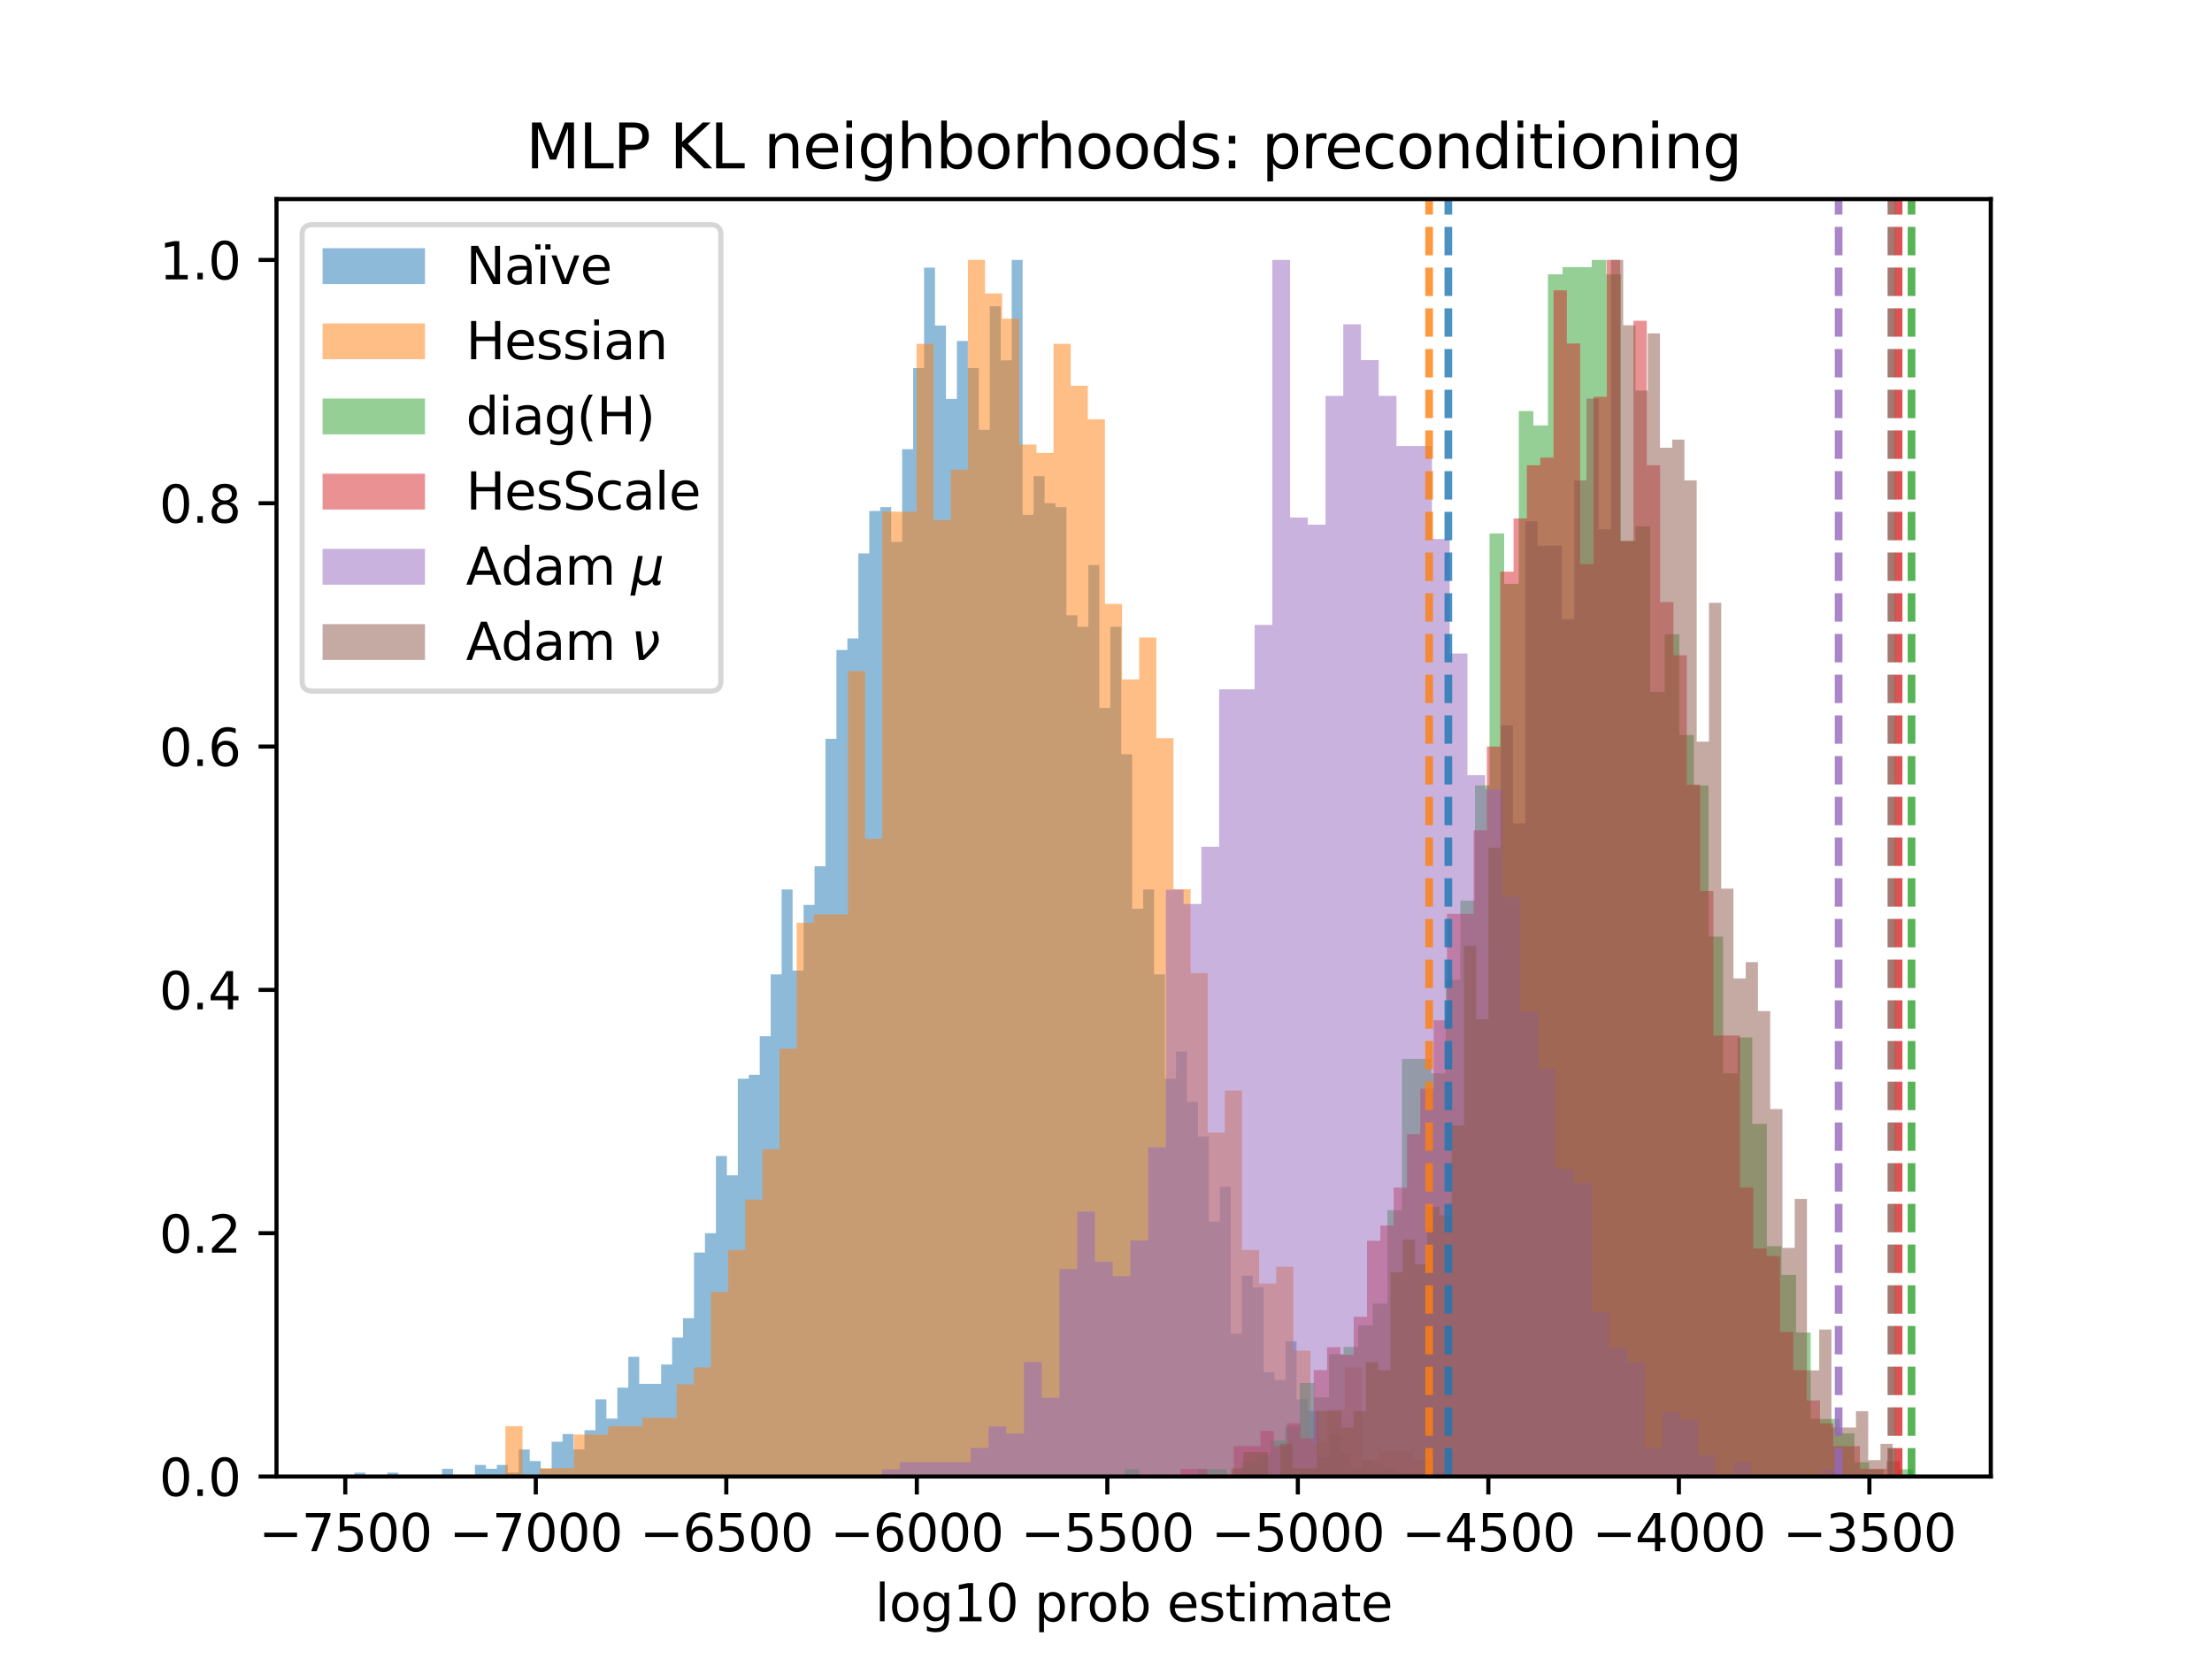 <?xml version="1.0" encoding="utf-8" standalone="no"?>
<!DOCTYPE svg PUBLIC "-//W3C//DTD SVG 1.1//EN"
  "http://www.w3.org/Graphics/SVG/1.1/DTD/svg11.dtd">
<svg xmlns:xlink="http://www.w3.org/1999/xlink" width="432pt" height="324pt" viewBox="0 0 432 324" xmlns="http://www.w3.org/2000/svg" version="1.1">
 <defs>
  <style type="text/css">*{stroke-linejoin: round; stroke-linecap: butt}</style>
 </defs>
 <g id="figure_1">
  <g id="patch_1">
   <path d="M 0 324 
L 432 324 
L 432 0 
L 0 0 
z
" style="fill: #ffffff"/>
  </g>
  <g id="axes_1">
   <g id="patch_2">
    <path d="M 54 288.36 
L 388.8 288.36 
L 388.8 38.88 
L 54 38.88 
z
" style="fill: #ffffff"/>
   </g>
   <g id="patch_3">
    <path d="M 69.218 288.36 
L 69.218 287.606 
L 71.358 287.606 
L 71.358 288.36 
L 73.497 288.36 
L 73.497 288.36 
L 75.636 288.36 
L 75.636 287.606 
L 77.776 287.606 
L 77.776 288.36 
L 79.915 288.36 
L 79.915 288.36 
L 82.054 288.36 
L 82.054 288.36 
L 84.194 288.36 
L 84.194 288.36 
L 86.333 288.36 
L 86.333 286.851 
L 88.473 286.851 
L 88.473 288.36 
L 90.612 288.36 
L 90.612 288.36 
L 92.751 288.36 
L 92.751 286.097 
L 94.891 286.097 
L 94.891 286.851 
L 97.03 286.851 
L 97.03 286.097 
L 99.169 286.097 
L 99.169 287.606 
L 101.309 287.606 
L 101.309 283.08 
L 103.448 283.08 
L 103.448 285.343 
L 105.588 285.343 
L 105.588 286.851 
L 107.727 286.851 
L 107.727 281.571 
L 109.866 281.571 
L 109.866 280.063 
L 112.006 280.063 
L 112.006 283.08 
L 114.145 283.08 
L 114.145 279.309 
L 116.285 279.309 
L 116.285 273.274 
L 118.424 273.274 
L 118.424 277.046 
L 120.563 277.046 
L 120.563 271.011 
L 122.703 271.011 
L 122.703 264.977 
L 124.842 264.977 
L 124.842 270.257 
L 126.981 270.257 
L 126.981 270.257 
L 129.121 270.257 
L 129.121 266.486 
L 131.26 266.486 
L 131.26 261.206 
L 133.4 261.206 
L 133.4 257.434 
L 135.539 257.434 
L 135.539 244.611 
L 137.678 244.611 
L 137.678 240.84 
L 139.818 240.84 
L 139.818 225.754 
L 141.957 225.754 
L 141.957 229.526 
L 144.096 229.526 
L 144.096 210.669 
L 146.236 210.669 
L 146.236 209.914 
L 148.375 209.914 
L 148.375 202.371 
L 150.515 202.371 
L 150.515 190.303 
L 152.654 190.303 
L 152.654 173.709 
L 154.793 173.709 
L 154.793 189.549 
L 156.933 189.549 
L 156.933 176.726 
L 159.072 176.726 
L 159.072 169.183 
L 161.211 169.183 
L 161.211 144.291 
L 163.351 144.291 
L 163.351 126.943 
L 165.49 126.943 
L 165.49 124.68 
L 167.63 124.68 
L 167.63 108.086 
L 169.769 108.086 
L 169.769 99.789 
L 171.908 99.789 
L 171.908 99.034 
L 174.048 99.034 
L 174.048 105.823 
L 176.187 105.823 
L 176.187 87.72 
L 178.327 87.72 
L 178.327 71.88 
L 180.466 71.88 
L 180.466 52.269 
L 182.605 52.269 
L 182.605 63.583 
L 184.745 63.583 
L 184.745 77.914 
L 186.884 77.914 
L 186.884 66.6 
L 189.023 66.6 
L 189.023 71.88 
L 191.163 71.88 
L 191.163 83.949 
L 193.302 83.949 
L 193.302 59.811 
L 195.442 59.811 
L 195.442 70.371 
L 197.581 70.371 
L 197.581 50.76 
L 199.72 50.76 
L 199.72 100.543 
L 201.86 100.543 
L 201.86 93 
L 203.999 93 
L 203.999 98.28 
L 206.139 98.28 
L 206.139 99.034 
L 208.278 99.034 
L 208.278 120.154 
L 210.417 120.154 
L 210.417 122.417 
L 212.557 122.417 
L 212.557 110.349 
L 214.696 110.349 
L 214.696 138.257 
L 216.835 138.257 
L 216.835 122.417 
L 218.975 122.417 
L 218.975 147.309 
L 221.114 147.309 
L 221.114 177.48 
L 223.254 177.48 
L 223.254 173.709 
L 225.393 173.709 
L 225.393 190.303 
L 227.532 190.303 
L 227.532 210.669 
L 229.672 210.669 
L 229.672 205.389 
L 231.811 205.389 
L 231.811 215.194 
L 233.95 215.194 
L 233.95 221.983 
L 236.09 221.983 
L 236.09 238.577 
L 238.229 238.577 
L 238.229 231.789 
L 240.369 231.789 
L 240.369 260.451 
L 242.508 260.451 
L 242.508 249.137 
L 244.647 249.137 
L 244.647 251.4 
L 246.787 251.4 
L 246.787 267.994 
L 248.926 267.994 
L 248.926 269.503 
L 251.065 269.503 
L 251.065 261.96 
L 253.205 261.96 
L 253.205 273.274 
L 255.344 273.274 
L 255.344 275.537 
L 257.484 275.537 
L 257.484 284.589 
L 259.623 284.589 
L 259.623 280.063 
L 261.762 280.063 
L 261.762 283.834 
L 263.902 283.834 
L 263.902 286.851 
L 266.041 286.851 
L 266.041 285.343 
L 268.181 285.343 
L 268.181 286.097 
L 270.32 286.097 
L 270.32 286.851 
L 272.459 286.851 
L 272.459 287.606 
L 274.599 287.606 
L 274.599 287.606 
L 276.738 287.606 
L 276.738 287.606 
L 278.877 287.606 
L 278.877 287.606 
L 281.017 287.606 
L 281.017 287.606 
L 283.156 287.606 
L 283.156 288.36 
" clip-path="url(#pe40ca5e493)" style="fill: #1f77b4; opacity: 0.5"/>
   </g>
   <g id="patch_4">
    <path d="M 98.702 288.36 
L 98.702 278.528 
L 102.047 278.528 
L 102.047 288.36 
L 105.393 288.36 
L 105.393 286.721 
L 108.739 286.721 
L 108.739 286.721 
L 112.084 286.721 
L 112.084 280.167 
L 115.43 280.167 
L 115.43 280.167 
L 118.775 280.167 
L 118.775 278.528 
L 122.121 278.528 
L 122.121 278.528 
L 125.466 278.528 
L 125.466 276.89 
L 128.812 276.89 
L 128.812 276.89 
L 132.158 276.89 
L 132.158 270.335 
L 135.503 270.335 
L 135.503 267.058 
L 138.849 267.058 
L 138.849 252.31 
L 142.194 252.31 
L 142.194 244.117 
L 145.54 244.117 
L 145.54 234.286 
L 148.885 234.286 
L 148.885 224.454 
L 152.231 224.454 
L 152.231 204.79 
L 155.577 204.79 
L 155.577 180.211 
L 158.922 180.211 
L 158.922 178.572 
L 162.268 178.572 
L 162.268 178.572 
L 165.613 178.572 
L 165.613 131.052 
L 168.959 131.052 
L 168.959 163.825 
L 172.304 163.825 
L 172.304 99.919 
L 175.65 99.919 
L 175.65 99.919 
L 178.996 99.919 
L 178.996 67.146 
L 182.341 67.146 
L 182.341 101.557 
L 185.687 101.557 
L 185.687 91.726 
L 189.032 91.726 
L 189.032 50.76 
L 192.378 50.76 
L 192.378 57.314 
L 195.723 57.314 
L 195.723 62.23 
L 199.069 62.23 
L 199.069 86.81 
L 202.415 86.81 
L 202.415 88.448 
L 205.76 88.448 
L 205.76 67.146 
L 209.106 67.146 
L 209.106 75.339 
L 212.451 75.339 
L 212.451 81.894 
L 215.797 81.894 
L 215.797 117.943 
L 219.143 117.943 
L 219.143 132.691 
L 222.488 132.691 
L 222.488 124.498 
L 225.834 124.498 
L 225.834 144.161 
L 229.179 144.161 
L 229.179 173.657 
L 232.525 173.657 
L 232.525 190.043 
L 235.87 190.043 
L 235.87 221.177 
L 239.216 221.177 
L 239.216 212.983 
L 242.562 212.983 
L 242.562 244.117 
L 245.907 244.117 
L 245.907 250.672 
L 249.253 250.672 
L 249.253 247.394 
L 252.598 247.394 
L 252.598 263.781 
L 255.944 263.781 
L 255.944 281.806 
L 259.289 281.806 
L 259.289 275.251 
L 262.635 275.251 
L 262.635 267.058 
L 265.981 267.058 
L 265.981 285.083 
L 269.326 285.083 
L 269.326 283.444 
L 272.672 283.444 
L 272.672 283.444 
L 276.017 283.444 
L 276.017 285.083 
L 279.363 285.083 
L 279.363 288.36 
" clip-path="url(#pe40ca5e493)" style="fill: #ff7f0e; opacity: 0.5"/>
   </g>
   <g id="patch_5">
    <path d="M 219.636 288.36 
L 219.636 286.954 
L 222.487 286.954 
L 222.487 288.36 
L 225.338 288.36 
L 225.338 288.36 
L 228.189 288.36 
L 228.189 288.36 
L 231.04 288.36 
L 231.04 288.36 
L 233.891 288.36 
L 233.891 286.954 
L 236.741 286.954 
L 236.741 286.954 
L 239.592 286.954 
L 239.592 288.36 
L 242.443 288.36 
L 242.443 285.548 
L 245.294 285.548 
L 245.294 284.142 
L 248.145 284.142 
L 248.145 281.33 
L 250.996 281.33 
L 250.996 278.519 
L 253.847 278.519 
L 253.847 270.083 
L 256.697 270.083 
L 256.697 272.895 
L 259.548 272.895 
L 259.548 264.459 
L 262.399 264.459 
L 262.399 263.053 
L 265.25 263.053 
L 265.25 258.836 
L 268.101 258.836 
L 268.101 254.618 
L 270.952 254.618 
L 270.952 236.341 
L 273.802 236.341 
L 273.802 206.817 
L 276.653 206.817 
L 276.653 206.817 
L 279.504 206.817 
L 279.504 209.629 
L 282.355 209.629 
L 282.355 191.352 
L 285.206 191.352 
L 285.206 175.887 
L 288.057 175.887 
L 288.057 153.392 
L 290.907 153.392 
L 290.907 104.185 
L 293.758 104.185 
L 293.758 114.026 
L 296.609 114.026 
L 296.609 80.284 
L 299.46 80.284 
L 299.46 83.096 
L 302.311 83.096 
L 302.311 53.572 
L 305.162 53.572 
L 305.162 52.166 
L 308.013 52.166 
L 308.013 52.166 
L 310.863 52.166 
L 310.863 50.76 
L 313.714 50.76 
L 313.714 53.572 
L 316.565 53.572 
L 316.565 105.591 
L 319.416 105.591 
L 319.416 102.779 
L 322.267 102.779 
L 322.267 135.115 
L 325.118 135.115 
L 325.118 123.868 
L 327.968 123.868 
L 327.968 143.551 
L 330.819 143.551 
L 330.819 153.392 
L 333.67 153.392 
L 333.67 182.916 
L 336.521 182.916 
L 336.521 209.629 
L 339.372 209.629 
L 339.372 202.599 
L 342.223 202.599 
L 342.223 219.47 
L 345.073 219.47 
L 345.073 243.371 
L 347.924 243.371 
L 347.924 248.994 
L 350.775 248.994 
L 350.775 260.242 
L 353.626 260.242 
L 353.626 277.113 
L 356.477 277.113 
L 356.477 277.113 
L 359.328 277.113 
L 359.328 279.924 
L 362.178 279.924 
L 362.178 285.548 
L 365.029 285.548 
L 365.029 286.954 
L 367.88 286.954 
L 367.88 288.36 
L 370.731 288.36 
L 370.731 286.954 
L 373.582 286.954 
L 373.582 288.36 
" clip-path="url(#pe40ca5e493)" style="fill: #2ca02c; opacity: 0.5"/>
   </g>
   <g id="patch_6">
    <path d="M 230.55 288.36 
L 230.55 286.875 
L 233.152 286.875 
L 233.152 286.875 
L 235.753 286.875 
L 235.753 288.36 
L 238.355 288.36 
L 238.355 288.36 
L 240.957 288.36 
L 240.957 282.42 
L 243.559 282.42 
L 243.559 282.42 
L 246.161 282.42 
L 246.161 279.45 
L 248.763 279.45 
L 248.763 282.42 
L 251.365 282.42 
L 251.365 277.965 
L 253.966 277.965 
L 253.966 280.935 
L 256.568 280.935 
L 256.568 267.57 
L 259.17 267.57 
L 259.17 263.115 
L 261.772 263.115 
L 261.772 264.6 
L 264.374 264.6 
L 264.374 257.175 
L 266.976 257.175 
L 266.976 242.325 
L 269.578 242.325 
L 269.578 239.355 
L 272.179 239.355 
L 272.179 231.93 
L 274.781 231.93 
L 274.781 221.535 
L 277.383 221.535 
L 277.383 212.625 
L 279.985 212.625 
L 279.985 199.26 
L 282.587 199.26 
L 282.587 178.47 
L 285.189 178.47 
L 285.189 178.47 
L 287.791 178.47 
L 287.791 162.135 
L 290.393 162.135 
L 290.393 145.8 
L 292.994 145.8 
L 292.994 111.645 
L 295.596 111.645 
L 295.596 101.25 
L 298.198 101.25 
L 298.198 90.855 
L 300.8 90.855 
L 300.8 89.37 
L 303.402 89.37 
L 303.402 56.7 
L 306.004 56.7 
L 306.004 67.095 
L 308.605 67.095 
L 308.605 110.16 
L 311.207 110.16 
L 311.207 77.49 
L 313.809 77.49 
L 313.809 50.76 
L 316.411 50.76 
L 316.411 105.705 
L 319.013 105.705 
L 319.013 62.64 
L 321.615 62.64 
L 321.615 90.855 
L 324.217 90.855 
L 324.217 117.585 
L 326.819 117.585 
L 326.819 127.98 
L 329.42 127.98 
L 329.42 153.225 
L 332.022 153.225 
L 332.022 174.015 
L 334.624 174.015 
L 334.624 202.23 
L 337.226 202.23 
L 337.226 202.23 
L 339.828 202.23 
L 339.828 231.93 
L 342.43 231.93 
L 342.43 243.81 
L 345.032 243.81 
L 345.032 245.295 
L 347.633 245.295 
L 347.633 260.145 
L 350.235 260.145 
L 350.235 267.57 
L 352.837 267.57 
L 352.837 273.51 
L 355.439 273.51 
L 355.439 277.965 
L 358.041 277.965 
L 358.041 282.42 
L 360.643 282.42 
L 360.643 282.42 
L 363.245 282.42 
L 363.245 286.875 
L 365.847 286.875 
L 365.847 286.875 
L 368.448 286.875 
L 368.448 285.39 
L 371.05 285.39 
L 371.05 288.36 
" clip-path="url(#pe40ca5e493)" style="fill: #d62728; opacity: 0.5"/>
   </g>
   <g id="patch_7">
    <path d="M 172.265 288.36 
L 172.265 286.962 
L 175.729 286.962 
L 175.729 285.565 
L 179.194 285.565 
L 179.194 285.565 
L 182.658 285.565 
L 182.658 285.565 
L 186.122 285.565 
L 186.122 285.565 
L 189.587 285.565 
L 189.587 282.769 
L 193.051 282.769 
L 193.051 278.576 
L 196.516 278.576 
L 196.516 279.974 
L 199.98 279.974 
L 199.98 265.998 
L 203.444 265.998 
L 203.444 272.986 
L 206.909 272.986 
L 206.909 247.828 
L 210.373 247.828 
L 210.373 236.647 
L 213.837 236.647 
L 213.837 246.431 
L 217.302 246.431 
L 217.302 249.226 
L 220.766 249.226 
L 220.766 242.238 
L 224.23 242.238 
L 224.23 224.068 
L 227.695 224.068 
L 227.695 173.753 
L 231.159 173.753 
L 231.159 176.548 
L 234.624 176.548 
L 234.624 165.367 
L 238.088 165.367 
L 238.088 134.619 
L 241.552 134.619 
L 241.552 134.619 
L 245.017 134.619 
L 245.017 122.04 
L 248.481 122.04 
L 248.481 50.76 
L 251.945 50.76 
L 251.945 101.075 
L 255.41 101.075 
L 255.41 102.473 
L 258.874 102.473 
L 258.874 77.315 
L 262.339 77.315 
L 262.339 63.339 
L 265.803 63.339 
L 265.803 70.327 
L 269.267 70.327 
L 269.267 77.315 
L 272.732 77.315 
L 272.732 87.099 
L 276.196 87.099 
L 276.196 87.099 
L 279.66 87.099 
L 279.66 105.268 
L 283.125 105.268 
L 283.125 127.631 
L 286.589 127.631 
L 286.589 151.391 
L 290.053 151.391 
L 290.053 154.186 
L 293.518 154.186 
L 293.518 175.151 
L 296.982 175.151 
L 296.982 197.513 
L 300.447 197.513 
L 300.447 208.694 
L 303.911 208.694 
L 303.911 228.261 
L 307.375 228.261 
L 307.375 231.056 
L 310.84 231.056 
L 310.84 256.214 
L 314.304 256.214 
L 314.304 263.202 
L 317.768 263.202 
L 317.768 265.998 
L 321.233 265.998 
L 321.233 282.769 
L 324.697 282.769 
L 324.697 275.781 
L 328.161 275.781 
L 328.161 277.179 
L 331.626 277.179 
L 331.626 284.167 
L 335.09 284.167 
L 335.09 288.36 
L 338.555 288.36 
L 338.555 285.565 
L 342.019 285.565 
L 342.019 288.36 
L 345.483 288.36 
L 345.483 288.36 
L 348.948 288.36 
L 348.948 288.36 
L 352.412 288.36 
L 352.412 288.36 
L 355.876 288.36 
L 355.876 286.962 
L 359.341 286.962 
L 359.341 288.36 
" clip-path="url(#pe40ca5e493)" style="fill: #9467bd; opacity: 0.5"/>
   </g>
   <g id="patch_8">
    <path d="M 240.449 288.36 
L 240.449 286.765 
L 242.841 286.765 
L 242.841 283.576 
L 245.234 283.576 
L 245.234 283.576 
L 247.626 283.576 
L 247.626 288.36 
L 250.019 288.36 
L 250.019 281.981 
L 252.411 281.981 
L 252.411 286.765 
L 254.804 286.765 
L 254.804 286.765 
L 257.196 286.765 
L 257.196 275.603 
L 259.589 275.603 
L 259.589 275.603 
L 261.981 275.603 
L 261.981 278.792 
L 264.374 278.792 
L 264.374 275.603 
L 266.766 275.603 
L 266.766 266.035 
L 269.159 266.035 
L 269.159 267.63 
L 271.551 267.63 
L 271.551 248.494 
L 273.944 248.494 
L 273.944 242.116 
L 276.336 242.116 
L 276.336 246.9 
L 278.729 246.9 
L 278.729 235.737 
L 281.121 235.737 
L 281.121 237.332 
L 283.514 237.332 
L 283.514 219.791 
L 285.906 219.791 
L 285.906 184.709 
L 288.299 184.709 
L 288.299 199.061 
L 290.691 199.061 
L 290.691 165.573 
L 293.084 165.573 
L 293.084 141.654 
L 295.476 141.654 
L 295.476 160.79 
L 297.869 160.79 
L 297.869 101.788 
L 300.261 101.788 
L 300.261 106.572 
L 302.654 106.572 
L 302.654 106.572 
L 305.046 106.572 
L 305.046 120.924 
L 307.439 120.924 
L 307.439 93.815 
L 309.831 93.815 
L 309.831 77.869 
L 312.224 77.869 
L 312.224 103.383 
L 314.616 103.383 
L 314.616 50.76 
L 317.009 50.76 
L 317.009 63.517 
L 319.401 63.517 
L 319.401 76.274 
L 321.793 76.274 
L 321.793 65.112 
L 324.186 65.112 
L 324.186 87.437 
L 326.578 87.437 
L 326.578 85.842 
L 328.971 85.842 
L 328.971 93.815 
L 331.363 93.815 
L 331.363 144.843 
L 333.756 144.843 
L 333.756 117.734 
L 336.148 117.734 
L 336.148 173.547 
L 338.541 173.547 
L 338.541 191.088 
L 340.933 191.088 
L 340.933 187.898 
L 343.326 187.898 
L 343.326 197.466 
L 345.718 197.466 
L 345.718 216.602 
L 348.111 216.602 
L 348.111 243.71 
L 350.503 243.71 
L 350.503 234.143 
L 352.896 234.143 
L 352.896 267.63 
L 355.288 267.63 
L 355.288 259.657 
L 357.681 259.657 
L 357.681 278.792 
L 360.073 278.792 
L 360.073 278.792 
L 362.466 278.792 
L 362.466 275.603 
L 364.858 275.603 
L 364.858 285.171 
L 367.251 285.171 
L 367.251 281.981 
L 369.643 281.981 
L 369.643 288.36 
" clip-path="url(#pe40ca5e493)" style="fill: #8c564b; opacity: 0.5"/>
   </g>
   <g id="matplotlib.axis_1">
    <g id="xtick_1">
     <g id="line2d_1">
      <defs>
       <path id="med568b0b9b" d="M 0 0 
L 0 3.5 
" style="stroke: #000000; stroke-width: 0.8"/>
      </defs>
      <g>
       <use xlink:href="#med568b0b9b" x="67.431" y="288.36" style="stroke: #000000; stroke-width: 0.8"/>
      </g>
     </g>
     <g id="text_1">
      <!-- −7500 -->
      <g transform="translate(50.517 302.958) scale(0.1 -0.1)">
       <defs>
        <path id="DejaVuSans-2212" d="M 678 2272 
L 4684 2272 
L 4684 1741 
L 678 1741 
L 678 2272 
z
" transform="scale(0.016)"/>
        <path id="DejaVuSans-37" d="M 525 4666 
L 3525 4666 
L 3525 4397 
L 1831 0 
L 1172 0 
L 2766 4134 
L 525 4134 
L 525 4666 
z
" transform="scale(0.016)"/>
        <path id="DejaVuSans-35" d="M 691 4666 
L 3169 4666 
L 3169 4134 
L 1269 4134 
L 1269 2991 
Q 1406 3038 1543 3061 
Q 1681 3084 1819 3084 
Q 2600 3084 3056 2656 
Q 3513 2228 3513 1497 
Q 3513 744 3044 326 
Q 2575 -91 1722 -91 
Q 1428 -91 1123 -41 
Q 819 9 494 109 
L 494 744 
Q 775 591 1075 516 
Q 1375 441 1709 441 
Q 2250 441 2565 725 
Q 2881 1009 2881 1497 
Q 2881 1984 2565 2268 
Q 2250 2553 1709 2553 
Q 1456 2553 1204 2497 
Q 953 2441 691 2322 
L 691 4666 
z
" transform="scale(0.016)"/>
        <path id="DejaVuSans-30" d="M 2034 4250 
Q 1547 4250 1301 3770 
Q 1056 3291 1056 2328 
Q 1056 1369 1301 889 
Q 1547 409 2034 409 
Q 2525 409 2770 889 
Q 3016 1369 3016 2328 
Q 3016 3291 2770 3770 
Q 2525 4250 2034 4250 
z
M 2034 4750 
Q 2819 4750 3233 4129 
Q 3647 3509 3647 2328 
Q 3647 1150 3233 529 
Q 2819 -91 2034 -91 
Q 1250 -91 836 529 
Q 422 1150 422 2328 
Q 422 3509 836 4129 
Q 1250 4750 2034 4750 
z
" transform="scale(0.016)"/>
       </defs>
       <use xlink:href="#DejaVuSans-2212"/>
       <use xlink:href="#DejaVuSans-37" transform="translate(83.789 0)"/>
       <use xlink:href="#DejaVuSans-35" transform="translate(147.412 0)"/>
       <use xlink:href="#DejaVuSans-30" transform="translate(211.035 0)"/>
       <use xlink:href="#DejaVuSans-30" transform="translate(274.658 0)"/>
      </g>
     </g>
    </g>
    <g id="xtick_2">
     <g id="line2d_2">
      <g>
       <use xlink:href="#med568b0b9b" x="104.639" y="288.36" style="stroke: #000000; stroke-width: 0.8"/>
      </g>
     </g>
     <g id="text_2">
      <!-- −7000 -->
      <g transform="translate(87.724 302.958) scale(0.1 -0.1)">
       <use xlink:href="#DejaVuSans-2212"/>
       <use xlink:href="#DejaVuSans-37" transform="translate(83.789 0)"/>
       <use xlink:href="#DejaVuSans-30" transform="translate(147.412 0)"/>
       <use xlink:href="#DejaVuSans-30" transform="translate(211.035 0)"/>
       <use xlink:href="#DejaVuSans-30" transform="translate(274.658 0)"/>
      </g>
     </g>
    </g>
    <g id="xtick_3">
     <g id="line2d_3">
      <g>
       <use xlink:href="#med568b0b9b" x="141.846" y="288.36" style="stroke: #000000; stroke-width: 0.8"/>
      </g>
     </g>
     <g id="text_3">
      <!-- −6500 -->
      <g transform="translate(124.931 302.958) scale(0.1 -0.1)">
       <defs>
        <path id="DejaVuSans-36" d="M 2113 2584 
Q 1688 2584 1439 2293 
Q 1191 2003 1191 1497 
Q 1191 994 1439 701 
Q 1688 409 2113 409 
Q 2538 409 2786 701 
Q 3034 994 3034 1497 
Q 3034 2003 2786 2293 
Q 2538 2584 2113 2584 
z
M 3366 4563 
L 3366 3988 
Q 3128 4100 2886 4159 
Q 2644 4219 2406 4219 
Q 1781 4219 1451 3797 
Q 1122 3375 1075 2522 
Q 1259 2794 1537 2939 
Q 1816 3084 2150 3084 
Q 2853 3084 3261 2657 
Q 3669 2231 3669 1497 
Q 3669 778 3244 343 
Q 2819 -91 2113 -91 
Q 1303 -91 875 529 
Q 447 1150 447 2328 
Q 447 3434 972 4092 
Q 1497 4750 2381 4750 
Q 2619 4750 2861 4703 
Q 3103 4656 3366 4563 
z
" transform="scale(0.016)"/>
       </defs>
       <use xlink:href="#DejaVuSans-2212"/>
       <use xlink:href="#DejaVuSans-36" transform="translate(83.789 0)"/>
       <use xlink:href="#DejaVuSans-35" transform="translate(147.412 0)"/>
       <use xlink:href="#DejaVuSans-30" transform="translate(211.035 0)"/>
       <use xlink:href="#DejaVuSans-30" transform="translate(274.658 0)"/>
      </g>
     </g>
    </g>
    <g id="xtick_4">
     <g id="line2d_4">
      <g>
       <use xlink:href="#med568b0b9b" x="179.053" y="288.36" style="stroke: #000000; stroke-width: 0.8"/>
      </g>
     </g>
     <g id="text_4">
      <!-- −6000 -->
      <g transform="translate(162.138 302.958) scale(0.1 -0.1)">
       <use xlink:href="#DejaVuSans-2212"/>
       <use xlink:href="#DejaVuSans-36" transform="translate(83.789 0)"/>
       <use xlink:href="#DejaVuSans-30" transform="translate(147.412 0)"/>
       <use xlink:href="#DejaVuSans-30" transform="translate(211.035 0)"/>
       <use xlink:href="#DejaVuSans-30" transform="translate(274.658 0)"/>
      </g>
     </g>
    </g>
    <g id="xtick_5">
     <g id="line2d_5">
      <g>
       <use xlink:href="#med568b0b9b" x="216.26" y="288.36" style="stroke: #000000; stroke-width: 0.8"/>
      </g>
     </g>
     <g id="text_5">
      <!-- −5500 -->
      <g transform="translate(199.345 302.958) scale(0.1 -0.1)">
       <use xlink:href="#DejaVuSans-2212"/>
       <use xlink:href="#DejaVuSans-35" transform="translate(83.789 0)"/>
       <use xlink:href="#DejaVuSans-35" transform="translate(147.412 0)"/>
       <use xlink:href="#DejaVuSans-30" transform="translate(211.035 0)"/>
       <use xlink:href="#DejaVuSans-30" transform="translate(274.658 0)"/>
      </g>
     </g>
    </g>
    <g id="xtick_6">
     <g id="line2d_6">
      <g>
       <use xlink:href="#med568b0b9b" x="253.467" y="288.36" style="stroke: #000000; stroke-width: 0.8"/>
      </g>
     </g>
     <g id="text_6">
      <!-- −5000 -->
      <g transform="translate(236.552 302.958) scale(0.1 -0.1)">
       <use xlink:href="#DejaVuSans-2212"/>
       <use xlink:href="#DejaVuSans-35" transform="translate(83.789 0)"/>
       <use xlink:href="#DejaVuSans-30" transform="translate(147.412 0)"/>
       <use xlink:href="#DejaVuSans-30" transform="translate(211.035 0)"/>
       <use xlink:href="#DejaVuSans-30" transform="translate(274.658 0)"/>
      </g>
     </g>
    </g>
    <g id="xtick_7">
     <g id="line2d_7">
      <g>
       <use xlink:href="#med568b0b9b" x="290.674" y="288.36" style="stroke: #000000; stroke-width: 0.8"/>
      </g>
     </g>
     <g id="text_7">
      <!-- −4500 -->
      <g transform="translate(273.76 302.958) scale(0.1 -0.1)">
       <defs>
        <path id="DejaVuSans-34" d="M 2419 4116 
L 825 1625 
L 2419 1625 
L 2419 4116 
z
M 2253 4666 
L 3047 4666 
L 3047 1625 
L 3713 1625 
L 3713 1100 
L 3047 1100 
L 3047 0 
L 2419 0 
L 2419 1100 
L 313 1100 
L 313 1709 
L 2253 4666 
z
" transform="scale(0.016)"/>
       </defs>
       <use xlink:href="#DejaVuSans-2212"/>
       <use xlink:href="#DejaVuSans-34" transform="translate(83.789 0)"/>
       <use xlink:href="#DejaVuSans-35" transform="translate(147.412 0)"/>
       <use xlink:href="#DejaVuSans-30" transform="translate(211.035 0)"/>
       <use xlink:href="#DejaVuSans-30" transform="translate(274.658 0)"/>
      </g>
     </g>
    </g>
    <g id="xtick_8">
     <g id="line2d_8">
      <g>
       <use xlink:href="#med568b0b9b" x="327.882" y="288.36" style="stroke: #000000; stroke-width: 0.8"/>
      </g>
     </g>
     <g id="text_8">
      <!-- −4000 -->
      <g transform="translate(310.967 302.958) scale(0.1 -0.1)">
       <use xlink:href="#DejaVuSans-2212"/>
       <use xlink:href="#DejaVuSans-34" transform="translate(83.789 0)"/>
       <use xlink:href="#DejaVuSans-30" transform="translate(147.412 0)"/>
       <use xlink:href="#DejaVuSans-30" transform="translate(211.035 0)"/>
       <use xlink:href="#DejaVuSans-30" transform="translate(274.658 0)"/>
      </g>
     </g>
    </g>
    <g id="xtick_9">
     <g id="line2d_9">
      <g>
       <use xlink:href="#med568b0b9b" x="365.089" y="288.36" style="stroke: #000000; stroke-width: 0.8"/>
      </g>
     </g>
     <g id="text_9">
      <!-- −3500 -->
      <g transform="translate(348.174 302.958) scale(0.1 -0.1)">
       <defs>
        <path id="DejaVuSans-33" d="M 2597 2516 
Q 3050 2419 3304 2112 
Q 3559 1806 3559 1356 
Q 3559 666 3084 287 
Q 2609 -91 1734 -91 
Q 1441 -91 1130 -33 
Q 819 25 488 141 
L 488 750 
Q 750 597 1062 519 
Q 1375 441 1716 441 
Q 2309 441 2620 675 
Q 2931 909 2931 1356 
Q 2931 1769 2642 2001 
Q 2353 2234 1838 2234 
L 1294 2234 
L 1294 2753 
L 1863 2753 
Q 2328 2753 2575 2939 
Q 2822 3125 2822 3475 
Q 2822 3834 2567 4026 
Q 2313 4219 1838 4219 
Q 1578 4219 1281 4162 
Q 984 4106 628 3988 
L 628 4550 
Q 988 4650 1302 4700 
Q 1616 4750 1894 4750 
Q 2613 4750 3031 4423 
Q 3450 4097 3450 3541 
Q 3450 3153 3228 2886 
Q 3006 2619 2597 2516 
z
" transform="scale(0.016)"/>
       </defs>
       <use xlink:href="#DejaVuSans-2212"/>
       <use xlink:href="#DejaVuSans-33" transform="translate(83.789 0)"/>
       <use xlink:href="#DejaVuSans-35" transform="translate(147.412 0)"/>
       <use xlink:href="#DejaVuSans-30" transform="translate(211.035 0)"/>
       <use xlink:href="#DejaVuSans-30" transform="translate(274.658 0)"/>
      </g>
     </g>
    </g>
    <g id="text_10">
     <!-- log10 prob estimate -->
     <g transform="translate(170.884 316.637) scale(0.1 -0.1)">
      <defs>
       <path id="DejaVuSans-6c" d="M 603 4863 
L 1178 4863 
L 1178 0 
L 603 0 
L 603 4863 
z
" transform="scale(0.016)"/>
       <path id="DejaVuSans-6f" d="M 1959 3097 
Q 1497 3097 1228 2736 
Q 959 2375 959 1747 
Q 959 1119 1226 758 
Q 1494 397 1959 397 
Q 2419 397 2687 759 
Q 2956 1122 2956 1747 
Q 2956 2369 2687 2733 
Q 2419 3097 1959 3097 
z
M 1959 3584 
Q 2709 3584 3137 3096 
Q 3566 2609 3566 1747 
Q 3566 888 3137 398 
Q 2709 -91 1959 -91 
Q 1206 -91 779 398 
Q 353 888 353 1747 
Q 353 2609 779 3096 
Q 1206 3584 1959 3584 
z
" transform="scale(0.016)"/>
       <path id="DejaVuSans-67" d="M 2906 1791 
Q 2906 2416 2648 2759 
Q 2391 3103 1925 3103 
Q 1463 3103 1205 2759 
Q 947 2416 947 1791 
Q 947 1169 1205 825 
Q 1463 481 1925 481 
Q 2391 481 2648 825 
Q 2906 1169 2906 1791 
z
M 3481 434 
Q 3481 -459 3084 -895 
Q 2688 -1331 1869 -1331 
Q 1566 -1331 1297 -1286 
Q 1028 -1241 775 -1147 
L 775 -588 
Q 1028 -725 1275 -790 
Q 1522 -856 1778 -856 
Q 2344 -856 2625 -561 
Q 2906 -266 2906 331 
L 2906 616 
Q 2728 306 2450 153 
Q 2172 0 1784 0 
Q 1141 0 747 490 
Q 353 981 353 1791 
Q 353 2603 747 3093 
Q 1141 3584 1784 3584 
Q 2172 3584 2450 3431 
Q 2728 3278 2906 2969 
L 2906 3500 
L 3481 3500 
L 3481 434 
z
" transform="scale(0.016)"/>
       <path id="DejaVuSans-31" d="M 794 531 
L 1825 531 
L 1825 4091 
L 703 3866 
L 703 4441 
L 1819 4666 
L 2450 4666 
L 2450 531 
L 3481 531 
L 3481 0 
L 794 0 
L 794 531 
z
" transform="scale(0.016)"/>
       <path id="DejaVuSans-20" transform="scale(0.016)"/>
       <path id="DejaVuSans-70" d="M 1159 525 
L 1159 -1331 
L 581 -1331 
L 581 3500 
L 1159 3500 
L 1159 2969 
Q 1341 3281 1617 3432 
Q 1894 3584 2278 3584 
Q 2916 3584 3314 3078 
Q 3713 2572 3713 1747 
Q 3713 922 3314 415 
Q 2916 -91 2278 -91 
Q 1894 -91 1617 61 
Q 1341 213 1159 525 
z
M 3116 1747 
Q 3116 2381 2855 2742 
Q 2594 3103 2138 3103 
Q 1681 3103 1420 2742 
Q 1159 2381 1159 1747 
Q 1159 1113 1420 752 
Q 1681 391 2138 391 
Q 2594 391 2855 752 
Q 3116 1113 3116 1747 
z
" transform="scale(0.016)"/>
       <path id="DejaVuSans-72" d="M 2631 2963 
Q 2534 3019 2420 3045 
Q 2306 3072 2169 3072 
Q 1681 3072 1420 2755 
Q 1159 2438 1159 1844 
L 1159 0 
L 581 0 
L 581 3500 
L 1159 3500 
L 1159 2956 
Q 1341 3275 1631 3429 
Q 1922 3584 2338 3584 
Q 2397 3584 2469 3576 
Q 2541 3569 2628 3553 
L 2631 2963 
z
" transform="scale(0.016)"/>
       <path id="DejaVuSans-62" d="M 3116 1747 
Q 3116 2381 2855 2742 
Q 2594 3103 2138 3103 
Q 1681 3103 1420 2742 
Q 1159 2381 1159 1747 
Q 1159 1113 1420 752 
Q 1681 391 2138 391 
Q 2594 391 2855 752 
Q 3116 1113 3116 1747 
z
M 1159 2969 
Q 1341 3281 1617 3432 
Q 1894 3584 2278 3584 
Q 2916 3584 3314 3078 
Q 3713 2572 3713 1747 
Q 3713 922 3314 415 
Q 2916 -91 2278 -91 
Q 1894 -91 1617 61 
Q 1341 213 1159 525 
L 1159 0 
L 581 0 
L 581 4863 
L 1159 4863 
L 1159 2969 
z
" transform="scale(0.016)"/>
       <path id="DejaVuSans-65" d="M 3597 1894 
L 3597 1613 
L 953 1613 
Q 991 1019 1311 708 
Q 1631 397 2203 397 
Q 2534 397 2845 478 
Q 3156 559 3463 722 
L 3463 178 
Q 3153 47 2828 -22 
Q 2503 -91 2169 -91 
Q 1331 -91 842 396 
Q 353 884 353 1716 
Q 353 2575 817 3079 
Q 1281 3584 2069 3584 
Q 2775 3584 3186 3129 
Q 3597 2675 3597 1894 
z
M 3022 2063 
Q 3016 2534 2758 2815 
Q 2500 3097 2075 3097 
Q 1594 3097 1305 2825 
Q 1016 2553 972 2059 
L 3022 2063 
z
" transform="scale(0.016)"/>
       <path id="DejaVuSans-73" d="M 2834 3397 
L 2834 2853 
Q 2591 2978 2328 3040 
Q 2066 3103 1784 3103 
Q 1356 3103 1142 2972 
Q 928 2841 928 2578 
Q 928 2378 1081 2264 
Q 1234 2150 1697 2047 
L 1894 2003 
Q 2506 1872 2764 1633 
Q 3022 1394 3022 966 
Q 3022 478 2636 193 
Q 2250 -91 1575 -91 
Q 1294 -91 989 -36 
Q 684 19 347 128 
L 347 722 
Q 666 556 975 473 
Q 1284 391 1588 391 
Q 1994 391 2212 530 
Q 2431 669 2431 922 
Q 2431 1156 2273 1281 
Q 2116 1406 1581 1522 
L 1381 1569 
Q 847 1681 609 1914 
Q 372 2147 372 2553 
Q 372 3047 722 3315 
Q 1072 3584 1716 3584 
Q 2034 3584 2315 3537 
Q 2597 3491 2834 3397 
z
" transform="scale(0.016)"/>
       <path id="DejaVuSans-74" d="M 1172 4494 
L 1172 3500 
L 2356 3500 
L 2356 3053 
L 1172 3053 
L 1172 1153 
Q 1172 725 1289 603 
Q 1406 481 1766 481 
L 2356 481 
L 2356 0 
L 1766 0 
Q 1100 0 847 248 
Q 594 497 594 1153 
L 594 3053 
L 172 3053 
L 172 3500 
L 594 3500 
L 594 4494 
L 1172 4494 
z
" transform="scale(0.016)"/>
       <path id="DejaVuSans-69" d="M 603 3500 
L 1178 3500 
L 1178 0 
L 603 0 
L 603 3500 
z
M 603 4863 
L 1178 4863 
L 1178 4134 
L 603 4134 
L 603 4863 
z
" transform="scale(0.016)"/>
       <path id="DejaVuSans-6d" d="M 3328 2828 
Q 3544 3216 3844 3400 
Q 4144 3584 4550 3584 
Q 5097 3584 5394 3201 
Q 5691 2819 5691 2113 
L 5691 0 
L 5113 0 
L 5113 2094 
Q 5113 2597 4934 2840 
Q 4756 3084 4391 3084 
Q 3944 3084 3684 2787 
Q 3425 2491 3425 1978 
L 3425 0 
L 2847 0 
L 2847 2094 
Q 2847 2600 2669 2842 
Q 2491 3084 2119 3084 
Q 1678 3084 1418 2786 
Q 1159 2488 1159 1978 
L 1159 0 
L 581 0 
L 581 3500 
L 1159 3500 
L 1159 2956 
Q 1356 3278 1631 3431 
Q 1906 3584 2284 3584 
Q 2666 3584 2933 3390 
Q 3200 3197 3328 2828 
z
" transform="scale(0.016)"/>
       <path id="DejaVuSans-61" d="M 2194 1759 
Q 1497 1759 1228 1600 
Q 959 1441 959 1056 
Q 959 750 1161 570 
Q 1363 391 1709 391 
Q 2188 391 2477 730 
Q 2766 1069 2766 1631 
L 2766 1759 
L 2194 1759 
z
M 3341 1997 
L 3341 0 
L 2766 0 
L 2766 531 
Q 2569 213 2275 61 
Q 1981 -91 1556 -91 
Q 1019 -91 701 211 
Q 384 513 384 1019 
Q 384 1609 779 1909 
Q 1175 2209 1959 2209 
L 2766 2209 
L 2766 2266 
Q 2766 2663 2505 2880 
Q 2244 3097 1772 3097 
Q 1472 3097 1187 3025 
Q 903 2953 641 2809 
L 641 3341 
Q 956 3463 1253 3523 
Q 1550 3584 1831 3584 
Q 2591 3584 2966 3190 
Q 3341 2797 3341 1997 
z
" transform="scale(0.016)"/>
      </defs>
      <use xlink:href="#DejaVuSans-6c"/>
      <use xlink:href="#DejaVuSans-6f" transform="translate(27.783 0)"/>
      <use xlink:href="#DejaVuSans-67" transform="translate(88.965 0)"/>
      <use xlink:href="#DejaVuSans-31" transform="translate(152.441 0)"/>
      <use xlink:href="#DejaVuSans-30" transform="translate(216.064 0)"/>
      <use xlink:href="#DejaVuSans-20" transform="translate(279.688 0)"/>
      <use xlink:href="#DejaVuSans-70" transform="translate(311.475 0)"/>
      <use xlink:href="#DejaVuSans-72" transform="translate(374.951 0)"/>
      <use xlink:href="#DejaVuSans-6f" transform="translate(413.814 0)"/>
      <use xlink:href="#DejaVuSans-62" transform="translate(474.996 0)"/>
      <use xlink:href="#DejaVuSans-20" transform="translate(538.473 0)"/>
      <use xlink:href="#DejaVuSans-65" transform="translate(570.26 0)"/>
      <use xlink:href="#DejaVuSans-73" transform="translate(631.783 0)"/>
      <use xlink:href="#DejaVuSans-74" transform="translate(683.883 0)"/>
      <use xlink:href="#DejaVuSans-69" transform="translate(723.092 0)"/>
      <use xlink:href="#DejaVuSans-6d" transform="translate(750.875 0)"/>
      <use xlink:href="#DejaVuSans-61" transform="translate(848.287 0)"/>
      <use xlink:href="#DejaVuSans-74" transform="translate(909.566 0)"/>
      <use xlink:href="#DejaVuSans-65" transform="translate(948.775 0)"/>
     </g>
    </g>
   </g>
   <g id="matplotlib.axis_2">
    <g id="ytick_1">
     <g id="line2d_10">
      <defs>
       <path id="mef62886bc1" d="M 0 0 
L -3.5 0 
" style="stroke: #000000; stroke-width: 0.8"/>
      </defs>
      <g>
       <use xlink:href="#mef62886bc1" x="54" y="288.36" style="stroke: #000000; stroke-width: 0.8"/>
      </g>
     </g>
     <g id="text_11">
      <!-- 0.0 -->
      <g transform="translate(31.097 292.159) scale(0.1 -0.1)">
       <defs>
        <path id="DejaVuSans-2e" d="M 684 794 
L 1344 794 
L 1344 0 
L 684 0 
L 684 794 
z
" transform="scale(0.016)"/>
       </defs>
       <use xlink:href="#DejaVuSans-30"/>
       <use xlink:href="#DejaVuSans-2e" transform="translate(63.623 0)"/>
       <use xlink:href="#DejaVuSans-30" transform="translate(95.41 0)"/>
      </g>
     </g>
    </g>
    <g id="ytick_2">
     <g id="line2d_11">
      <g>
       <use xlink:href="#mef62886bc1" x="54" y="240.84" style="stroke: #000000; stroke-width: 0.8"/>
      </g>
     </g>
     <g id="text_12">
      <!-- 0.2 -->
      <g transform="translate(31.097 244.639) scale(0.1 -0.1)">
       <defs>
        <path id="DejaVuSans-32" d="M 1228 531 
L 3431 531 
L 3431 0 
L 469 0 
L 469 531 
Q 828 903 1448 1529 
Q 2069 2156 2228 2338 
Q 2531 2678 2651 2914 
Q 2772 3150 2772 3378 
Q 2772 3750 2511 3984 
Q 2250 4219 1831 4219 
Q 1534 4219 1204 4116 
Q 875 4013 500 3803 
L 500 4441 
Q 881 4594 1212 4672 
Q 1544 4750 1819 4750 
Q 2544 4750 2975 4387 
Q 3406 4025 3406 3419 
Q 3406 3131 3298 2873 
Q 3191 2616 2906 2266 
Q 2828 2175 2409 1742 
Q 1991 1309 1228 531 
z
" transform="scale(0.016)"/>
       </defs>
       <use xlink:href="#DejaVuSans-30"/>
       <use xlink:href="#DejaVuSans-2e" transform="translate(63.623 0)"/>
       <use xlink:href="#DejaVuSans-32" transform="translate(95.41 0)"/>
      </g>
     </g>
    </g>
    <g id="ytick_3">
     <g id="line2d_12">
      <g>
       <use xlink:href="#mef62886bc1" x="54" y="193.32" style="stroke: #000000; stroke-width: 0.8"/>
      </g>
     </g>
     <g id="text_13">
      <!-- 0.4 -->
      <g transform="translate(31.097 197.119) scale(0.1 -0.1)">
       <use xlink:href="#DejaVuSans-30"/>
       <use xlink:href="#DejaVuSans-2e" transform="translate(63.623 0)"/>
       <use xlink:href="#DejaVuSans-34" transform="translate(95.41 0)"/>
      </g>
     </g>
    </g>
    <g id="ytick_4">
     <g id="line2d_13">
      <g>
       <use xlink:href="#mef62886bc1" x="54" y="145.8" style="stroke: #000000; stroke-width: 0.8"/>
      </g>
     </g>
     <g id="text_14">
      <!-- 0.6 -->
      <g transform="translate(31.097 149.599) scale(0.1 -0.1)">
       <use xlink:href="#DejaVuSans-30"/>
       <use xlink:href="#DejaVuSans-2e" transform="translate(63.623 0)"/>
       <use xlink:href="#DejaVuSans-36" transform="translate(95.41 0)"/>
      </g>
     </g>
    </g>
    <g id="ytick_5">
     <g id="line2d_14">
      <g>
       <use xlink:href="#mef62886bc1" x="54" y="98.28" style="stroke: #000000; stroke-width: 0.8"/>
      </g>
     </g>
     <g id="text_15">
      <!-- 0.8 -->
      <g transform="translate(31.097 102.079) scale(0.1 -0.1)">
       <defs>
        <path id="DejaVuSans-38" d="M 2034 2216 
Q 1584 2216 1326 1975 
Q 1069 1734 1069 1313 
Q 1069 891 1326 650 
Q 1584 409 2034 409 
Q 2484 409 2743 651 
Q 3003 894 3003 1313 
Q 3003 1734 2745 1975 
Q 2488 2216 2034 2216 
z
M 1403 2484 
Q 997 2584 770 2862 
Q 544 3141 544 3541 
Q 544 4100 942 4425 
Q 1341 4750 2034 4750 
Q 2731 4750 3128 4425 
Q 3525 4100 3525 3541 
Q 3525 3141 3298 2862 
Q 3072 2584 2669 2484 
Q 3125 2378 3379 2068 
Q 3634 1759 3634 1313 
Q 3634 634 3220 271 
Q 2806 -91 2034 -91 
Q 1263 -91 848 271 
Q 434 634 434 1313 
Q 434 1759 690 2068 
Q 947 2378 1403 2484 
z
M 1172 3481 
Q 1172 3119 1398 2916 
Q 1625 2713 2034 2713 
Q 2441 2713 2670 2916 
Q 2900 3119 2900 3481 
Q 2900 3844 2670 4047 
Q 2441 4250 2034 4250 
Q 1625 4250 1398 4047 
Q 1172 3844 1172 3481 
z
" transform="scale(0.016)"/>
       </defs>
       <use xlink:href="#DejaVuSans-30"/>
       <use xlink:href="#DejaVuSans-2e" transform="translate(63.623 0)"/>
       <use xlink:href="#DejaVuSans-38" transform="translate(95.41 0)"/>
      </g>
     </g>
    </g>
    <g id="ytick_6">
     <g id="line2d_15">
      <g>
       <use xlink:href="#mef62886bc1" x="54" y="50.76" style="stroke: #000000; stroke-width: 0.8"/>
      </g>
     </g>
     <g id="text_16">
      <!-- 1.0 -->
      <g transform="translate(31.097 54.559) scale(0.1 -0.1)">
       <use xlink:href="#DejaVuSans-31"/>
       <use xlink:href="#DejaVuSans-2e" transform="translate(63.623 0)"/>
       <use xlink:href="#DejaVuSans-30" transform="translate(95.41 0)"/>
      </g>
     </g>
    </g>
   </g>
   <g id="line2d_16">
    <path d="M 282.859 288.36 
L 282.859 38.88 
" clip-path="url(#pe40ca5e493)" style="fill: none; stroke-dasharray: 5.55,2.4; stroke-dashoffset: 0; stroke: #1f77b4; stroke-opacity: 0.8; stroke-width: 1.5"/>
   </g>
   <g id="line2d_17">
    <path d="M 279.104 288.36 
L 279.104 38.88 
" clip-path="url(#pe40ca5e493)" style="fill: none; stroke-dasharray: 5.55,2.4; stroke-dashoffset: 0; stroke: #ff7f0e; stroke-opacity: 0.8; stroke-width: 1.5"/>
   </g>
   <g id="line2d_18">
    <path d="M 373.323 288.36 
L 373.323 38.88 
" clip-path="url(#pe40ca5e493)" style="fill: none; stroke-dasharray: 5.55,2.4; stroke-dashoffset: 0; stroke: #2ca02c; stroke-opacity: 0.8; stroke-width: 1.5"/>
   </g>
   <g id="line2d_19">
    <path d="M 370.791 288.36 
L 370.791 38.88 
" clip-path="url(#pe40ca5e493)" style="fill: none; stroke-dasharray: 5.55,2.4; stroke-dashoffset: 0; stroke: #d62728; stroke-opacity: 0.8; stroke-width: 1.5"/>
   </g>
   <g id="line2d_20">
    <path d="M 359.082 288.36 
L 359.082 38.88 
" clip-path="url(#pe40ca5e493)" style="fill: none; stroke-dasharray: 5.55,2.4; stroke-dashoffset: 0; stroke: #9467bd; stroke-opacity: 0.8; stroke-width: 1.5"/>
   </g>
   <g id="line2d_21">
    <path d="M 369.391 288.36 
L 369.391 38.88 
" clip-path="url(#pe40ca5e493)" style="fill: none; stroke-dasharray: 5.55,2.4; stroke-dashoffset: 0; stroke: #8c564b; stroke-opacity: 0.8; stroke-width: 1.5"/>
   </g>
   <g id="patch_9">
    <path d="M 54 288.36 
L 54 38.88 
" style="fill: none; stroke: #000000; stroke-width: 0.8; stroke-linejoin: miter; stroke-linecap: square"/>
   </g>
   <g id="patch_10">
    <path d="M 388.8 288.36 
L 388.8 38.88 
" style="fill: none; stroke: #000000; stroke-width: 0.8; stroke-linejoin: miter; stroke-linecap: square"/>
   </g>
   <g id="patch_11">
    <path d="M 54 288.36 
L 388.8 288.36 
" style="fill: none; stroke: #000000; stroke-width: 0.8; stroke-linejoin: miter; stroke-linecap: square"/>
   </g>
   <g id="patch_12">
    <path d="M 54 38.88 
L 388.8 38.88 
" style="fill: none; stroke: #000000; stroke-width: 0.8; stroke-linejoin: miter; stroke-linecap: square"/>
   </g>
   <g id="text_17">
    <!-- MLP KL neighborhoods: preconditioning -->
    <g transform="translate(102.696 32.88) scale(0.12 -0.12)">
     <defs>
      <path id="DejaVuSans-4d" d="M 628 4666 
L 1569 4666 
L 2759 1491 
L 3956 4666 
L 4897 4666 
L 4897 0 
L 4281 0 
L 4281 4097 
L 3078 897 
L 2444 897 
L 1241 4097 
L 1241 0 
L 628 0 
L 628 4666 
z
" transform="scale(0.016)"/>
      <path id="DejaVuSans-4c" d="M 628 4666 
L 1259 4666 
L 1259 531 
L 3531 531 
L 3531 0 
L 628 0 
L 628 4666 
z
" transform="scale(0.016)"/>
      <path id="DejaVuSans-50" d="M 1259 4147 
L 1259 2394 
L 2053 2394 
Q 2494 2394 2734 2622 
Q 2975 2850 2975 3272 
Q 2975 3691 2734 3919 
Q 2494 4147 2053 4147 
L 1259 4147 
z
M 628 4666 
L 2053 4666 
Q 2838 4666 3239 4311 
Q 3641 3956 3641 3272 
Q 3641 2581 3239 2228 
Q 2838 1875 2053 1875 
L 1259 1875 
L 1259 0 
L 628 0 
L 628 4666 
z
" transform="scale(0.016)"/>
      <path id="DejaVuSans-4b" d="M 628 4666 
L 1259 4666 
L 1259 2694 
L 3353 4666 
L 4166 4666 
L 1850 2491 
L 4331 0 
L 3500 0 
L 1259 2247 
L 1259 0 
L 628 0 
L 628 4666 
z
" transform="scale(0.016)"/>
      <path id="DejaVuSans-6e" d="M 3513 2113 
L 3513 0 
L 2938 0 
L 2938 2094 
Q 2938 2591 2744 2837 
Q 2550 3084 2163 3084 
Q 1697 3084 1428 2787 
Q 1159 2491 1159 1978 
L 1159 0 
L 581 0 
L 581 3500 
L 1159 3500 
L 1159 2956 
Q 1366 3272 1645 3428 
Q 1925 3584 2291 3584 
Q 2894 3584 3203 3211 
Q 3513 2838 3513 2113 
z
" transform="scale(0.016)"/>
      <path id="DejaVuSans-68" d="M 3513 2113 
L 3513 0 
L 2938 0 
L 2938 2094 
Q 2938 2591 2744 2837 
Q 2550 3084 2163 3084 
Q 1697 3084 1428 2787 
Q 1159 2491 1159 1978 
L 1159 0 
L 581 0 
L 581 4863 
L 1159 4863 
L 1159 2956 
Q 1366 3272 1645 3428 
Q 1925 3584 2291 3584 
Q 2894 3584 3203 3211 
Q 3513 2838 3513 2113 
z
" transform="scale(0.016)"/>
      <path id="DejaVuSans-64" d="M 2906 2969 
L 2906 4863 
L 3481 4863 
L 3481 0 
L 2906 0 
L 2906 525 
Q 2725 213 2448 61 
Q 2172 -91 1784 -91 
Q 1150 -91 751 415 
Q 353 922 353 1747 
Q 353 2572 751 3078 
Q 1150 3584 1784 3584 
Q 2172 3584 2448 3432 
Q 2725 3281 2906 2969 
z
M 947 1747 
Q 947 1113 1208 752 
Q 1469 391 1925 391 
Q 2381 391 2643 752 
Q 2906 1113 2906 1747 
Q 2906 2381 2643 2742 
Q 2381 3103 1925 3103 
Q 1469 3103 1208 2742 
Q 947 2381 947 1747 
z
" transform="scale(0.016)"/>
      <path id="DejaVuSans-3a" d="M 750 794 
L 1409 794 
L 1409 0 
L 750 0 
L 750 794 
z
M 750 3309 
L 1409 3309 
L 1409 2516 
L 750 2516 
L 750 3309 
z
" transform="scale(0.016)"/>
      <path id="DejaVuSans-63" d="M 3122 3366 
L 3122 2828 
Q 2878 2963 2633 3030 
Q 2388 3097 2138 3097 
Q 1578 3097 1268 2742 
Q 959 2388 959 1747 
Q 959 1106 1268 751 
Q 1578 397 2138 397 
Q 2388 397 2633 464 
Q 2878 531 3122 666 
L 3122 134 
Q 2881 22 2623 -34 
Q 2366 -91 2075 -91 
Q 1284 -91 818 406 
Q 353 903 353 1747 
Q 353 2603 823 3093 
Q 1294 3584 2113 3584 
Q 2378 3584 2631 3529 
Q 2884 3475 3122 3366 
z
" transform="scale(0.016)"/>
     </defs>
     <use xlink:href="#DejaVuSans-4d"/>
     <use xlink:href="#DejaVuSans-4c" transform="translate(86.279 0)"/>
     <use xlink:href="#DejaVuSans-50" transform="translate(141.992 0)"/>
     <use xlink:href="#DejaVuSans-20" transform="translate(202.295 0)"/>
     <use xlink:href="#DejaVuSans-4b" transform="translate(234.082 0)"/>
     <use xlink:href="#DejaVuSans-4c" transform="translate(299.658 0)"/>
     <use xlink:href="#DejaVuSans-20" transform="translate(355.371 0)"/>
     <use xlink:href="#DejaVuSans-6e" transform="translate(387.158 0)"/>
     <use xlink:href="#DejaVuSans-65" transform="translate(450.537 0)"/>
     <use xlink:href="#DejaVuSans-69" transform="translate(512.061 0)"/>
     <use xlink:href="#DejaVuSans-67" transform="translate(539.844 0)"/>
     <use xlink:href="#DejaVuSans-68" transform="translate(603.32 0)"/>
     <use xlink:href="#DejaVuSans-62" transform="translate(666.699 0)"/>
     <use xlink:href="#DejaVuSans-6f" transform="translate(730.176 0)"/>
     <use xlink:href="#DejaVuSans-72" transform="translate(791.357 0)"/>
     <use xlink:href="#DejaVuSans-68" transform="translate(830.721 0)"/>
     <use xlink:href="#DejaVuSans-6f" transform="translate(894.1 0)"/>
     <use xlink:href="#DejaVuSans-6f" transform="translate(955.281 0)"/>
     <use xlink:href="#DejaVuSans-64" transform="translate(1016.463 0)"/>
     <use xlink:href="#DejaVuSans-73" transform="translate(1079.939 0)"/>
     <use xlink:href="#DejaVuSans-3a" transform="translate(1132.039 0)"/>
     <use xlink:href="#DejaVuSans-20" transform="translate(1165.73 0)"/>
     <use xlink:href="#DejaVuSans-70" transform="translate(1197.518 0)"/>
     <use xlink:href="#DejaVuSans-72" transform="translate(1260.994 0)"/>
     <use xlink:href="#DejaVuSans-65" transform="translate(1299.857 0)"/>
     <use xlink:href="#DejaVuSans-63" transform="translate(1361.381 0)"/>
     <use xlink:href="#DejaVuSans-6f" transform="translate(1416.361 0)"/>
     <use xlink:href="#DejaVuSans-6e" transform="translate(1477.543 0)"/>
     <use xlink:href="#DejaVuSans-64" transform="translate(1540.922 0)"/>
     <use xlink:href="#DejaVuSans-69" transform="translate(1604.398 0)"/>
     <use xlink:href="#DejaVuSans-74" transform="translate(1632.182 0)"/>
     <use xlink:href="#DejaVuSans-69" transform="translate(1671.391 0)"/>
     <use xlink:href="#DejaVuSans-6f" transform="translate(1699.174 0)"/>
     <use xlink:href="#DejaVuSans-6e" transform="translate(1760.355 0)"/>
     <use xlink:href="#DejaVuSans-69" transform="translate(1823.734 0)"/>
     <use xlink:href="#DejaVuSans-6e" transform="translate(1851.518 0)"/>
     <use xlink:href="#DejaVuSans-67" transform="translate(1914.896 0)"/>
    </g>
   </g>
   <g id="legend_1">
    <g id="patch_13">
     <path d="M 61 134.971 
L 138.789 134.971 
Q 140.789 134.971 140.789 132.971 
L 140.789 45.88 
Q 140.789 43.88 138.789 43.88 
L 61 43.88 
Q 59 43.88 59 45.88 
L 59 132.971 
Q 59 134.971 61 134.971 
z
" style="fill: #ffffff; opacity: 0.8; stroke: #cccccc; stroke-linejoin: miter"/>
    </g>
    <g id="patch_14">
     <path d="M 63 55.478 
L 83 55.478 
L 83 48.478 
L 63 48.478 
z
" style="fill: #1f77b4; opacity: 0.5"/>
    </g>
    <g id="text_18">
     <!-- Naïve -->
     <g transform="translate(91 55.478) scale(0.1 -0.1)">
      <defs>
       <path id="DejaVuSans-4e" d="M 628 4666 
L 1478 4666 
L 3547 763 
L 3547 4666 
L 4159 4666 
L 4159 0 
L 3309 0 
L 1241 3903 
L 1241 0 
L 628 0 
L 628 4666 
z
" transform="scale(0.016)"/>
       <path id="DejaVuSans-ef" d="M 603 3500 
L 1178 3500 
L 1178 0 
L 603 0 
L 603 3500 
z
M 891 3584 
L 891 3584 
z
M 1182 4850 
L 1816 4850 
L 1816 4219 
L 1182 4219 
L 1182 4850 
z
M -40 4850 
L 594 4850 
L 594 4219 
L -40 4219 
L -40 4850 
z
" transform="scale(0.016)"/>
       <path id="DejaVuSans-76" d="M 191 3500 
L 800 3500 
L 1894 563 
L 2988 3500 
L 3597 3500 
L 2284 0 
L 1503 0 
L 191 3500 
z
" transform="scale(0.016)"/>
      </defs>
      <use xlink:href="#DejaVuSans-4e"/>
      <use xlink:href="#DejaVuSans-61" transform="translate(74.805 0)"/>
      <use xlink:href="#DejaVuSans-ef" transform="translate(136.084 0)"/>
      <use xlink:href="#DejaVuSans-76" transform="translate(163.867 0)"/>
      <use xlink:href="#DejaVuSans-65" transform="translate(223.047 0)"/>
     </g>
    </g>
    <g id="patch_15">
     <path d="M 63 70.157 
L 83 70.157 
L 83 63.157 
L 63 63.157 
z
" style="fill: #ff7f0e; opacity: 0.5"/>
    </g>
    <g id="text_19">
     <!-- Hessian -->
     <g transform="translate(91 70.157) scale(0.1 -0.1)">
      <defs>
       <path id="DejaVuSans-48" d="M 628 4666 
L 1259 4666 
L 1259 2753 
L 3553 2753 
L 3553 4666 
L 4184 4666 
L 4184 0 
L 3553 0 
L 3553 2222 
L 1259 2222 
L 1259 0 
L 628 0 
L 628 4666 
z
" transform="scale(0.016)"/>
      </defs>
      <use xlink:href="#DejaVuSans-48"/>
      <use xlink:href="#DejaVuSans-65" transform="translate(75.195 0)"/>
      <use xlink:href="#DejaVuSans-73" transform="translate(136.719 0)"/>
      <use xlink:href="#DejaVuSans-73" transform="translate(188.818 0)"/>
      <use xlink:href="#DejaVuSans-69" transform="translate(240.918 0)"/>
      <use xlink:href="#DejaVuSans-61" transform="translate(268.701 0)"/>
      <use xlink:href="#DejaVuSans-6e" transform="translate(329.98 0)"/>
     </g>
    </g>
    <g id="patch_16">
     <path d="M 63 84.835 
L 83 84.835 
L 83 77.835 
L 63 77.835 
z
" style="fill: #2ca02c; opacity: 0.5"/>
    </g>
    <g id="text_20">
     <!-- diag(H) -->
     <g transform="translate(91 84.835) scale(0.1 -0.1)">
      <defs>
       <path id="DejaVuSans-28" d="M 1984 4856 
Q 1566 4138 1362 3434 
Q 1159 2731 1159 2009 
Q 1159 1288 1364 580 
Q 1569 -128 1984 -844 
L 1484 -844 
Q 1016 -109 783 600 
Q 550 1309 550 2009 
Q 550 2706 781 3412 
Q 1013 4119 1484 4856 
L 1984 4856 
z
" transform="scale(0.016)"/>
       <path id="DejaVuSans-29" d="M 513 4856 
L 1013 4856 
Q 1481 4119 1714 3412 
Q 1947 2706 1947 2009 
Q 1947 1309 1714 600 
Q 1481 -109 1013 -844 
L 513 -844 
Q 928 -128 1133 580 
Q 1338 1288 1338 2009 
Q 1338 2731 1133 3434 
Q 928 4138 513 4856 
z
" transform="scale(0.016)"/>
      </defs>
      <use xlink:href="#DejaVuSans-64"/>
      <use xlink:href="#DejaVuSans-69" transform="translate(63.477 0)"/>
      <use xlink:href="#DejaVuSans-61" transform="translate(91.26 0)"/>
      <use xlink:href="#DejaVuSans-67" transform="translate(152.539 0)"/>
      <use xlink:href="#DejaVuSans-28" transform="translate(216.016 0)"/>
      <use xlink:href="#DejaVuSans-48" transform="translate(255.029 0)"/>
      <use xlink:href="#DejaVuSans-29" transform="translate(330.225 0)"/>
     </g>
    </g>
    <g id="patch_17">
     <path d="M 63 99.513 
L 83 99.513 
L 83 92.513 
L 63 92.513 
z
" style="fill: #d62728; opacity: 0.5"/>
    </g>
    <g id="text_21">
     <!-- HesScale -->
     <g transform="translate(91 99.513) scale(0.1 -0.1)">
      <defs>
       <path id="DejaVuSans-53" d="M 3425 4513 
L 3425 3897 
Q 3066 4069 2747 4153 
Q 2428 4238 2131 4238 
Q 1616 4238 1336 4038 
Q 1056 3838 1056 3469 
Q 1056 3159 1242 3001 
Q 1428 2844 1947 2747 
L 2328 2669 
Q 3034 2534 3370 2195 
Q 3706 1856 3706 1288 
Q 3706 609 3251 259 
Q 2797 -91 1919 -91 
Q 1588 -91 1214 -16 
Q 841 59 441 206 
L 441 856 
Q 825 641 1194 531 
Q 1563 422 1919 422 
Q 2459 422 2753 634 
Q 3047 847 3047 1241 
Q 3047 1584 2836 1778 
Q 2625 1972 2144 2069 
L 1759 2144 
Q 1053 2284 737 2584 
Q 422 2884 422 3419 
Q 422 4038 858 4394 
Q 1294 4750 2059 4750 
Q 2388 4750 2728 4690 
Q 3069 4631 3425 4513 
z
" transform="scale(0.016)"/>
      </defs>
      <use xlink:href="#DejaVuSans-48"/>
      <use xlink:href="#DejaVuSans-65" transform="translate(75.195 0)"/>
      <use xlink:href="#DejaVuSans-73" transform="translate(136.719 0)"/>
      <use xlink:href="#DejaVuSans-53" transform="translate(188.818 0)"/>
      <use xlink:href="#DejaVuSans-63" transform="translate(252.295 0)"/>
      <use xlink:href="#DejaVuSans-61" transform="translate(307.275 0)"/>
      <use xlink:href="#DejaVuSans-6c" transform="translate(368.555 0)"/>
      <use xlink:href="#DejaVuSans-65" transform="translate(396.338 0)"/>
     </g>
    </g>
    <g id="patch_18">
     <path d="M 63 114.192 
L 83 114.192 
L 83 107.192 
L 63 107.192 
z
" style="fill: #9467bd; opacity: 0.5"/>
    </g>
    <g id="text_22">
     <!-- Adam $\mu$ -->
     <g transform="translate(91 114.192) scale(0.1 -0.1)">
      <defs>
       <path id="DejaVuSans-41" d="M 2188 4044 
L 1331 1722 
L 3047 1722 
L 2188 4044 
z
M 1831 4666 
L 2547 4666 
L 4325 0 
L 3669 0 
L 3244 1197 
L 1141 1197 
L 716 0 
L 50 0 
L 1831 4666 
z
" transform="scale(0.016)"/>
       <path id="DejaVuSans-Oblique-3bc" d="M -84 -1331 
L 856 3500 
L 1434 3500 
L 1009 1322 
Q 997 1256 987 1175 
Q 978 1094 978 1013 
Q 978 722 1161 565 
Q 1344 409 1684 409 
Q 2147 409 2431 671 
Q 2716 934 2816 1459 
L 3213 3500 
L 3788 3500 
L 3266 809 
Q 3253 750 3248 706 
Q 3244 663 3244 628 
Q 3244 531 3283 486 
Q 3322 441 3406 441 
Q 3438 441 3492 456 
Q 3547 472 3647 513 
L 3559 50 
Q 3422 -19 3297 -55 
Q 3172 -91 3053 -91 
Q 2847 -91 2730 40 
Q 2613 172 2613 403 
Q 2438 153 2195 31 
Q 1953 -91 1625 -91 
Q 1334 -91 1117 43 
Q 900 178 831 397 
L 494 -1331 
L -84 -1331 
z
" transform="scale(0.016)"/>
      </defs>
      <use xlink:href="#DejaVuSans-41" transform="translate(0 0.016)"/>
      <use xlink:href="#DejaVuSans-64" transform="translate(68.408 0.016)"/>
      <use xlink:href="#DejaVuSans-61" transform="translate(131.885 0.016)"/>
      <use xlink:href="#DejaVuSans-6d" transform="translate(193.164 0.016)"/>
      <use xlink:href="#DejaVuSans-20" transform="translate(290.576 0.016)"/>
      <use xlink:href="#DejaVuSans-Oblique-3bc" transform="translate(322.363 0.016)"/>
     </g>
    </g>
    <g id="patch_19">
     <path d="M 63 128.891 
L 83 128.891 
L 83 121.891 
L 63 121.891 
z
" style="fill: #8c564b; opacity: 0.5"/>
    </g>
    <g id="text_23">
     <!-- Adam $\nu$ -->
     <g transform="translate(91 128.891) scale(0.1 -0.1)">
      <defs>
       <path id="DejaVuSans-Oblique-3bd" d="M 959 0 
L 572 3500 
L 1191 3500 
L 1522 563 
Q 1972 950 2391 1488 
Q 2706 1891 2788 2241 
Q 2825 2406 2809 2719 
Q 2794 3091 2544 3500 
L 3125 3500 
L 3125 3500 
Q 3288 3222 3353 2834 
Q 3416 2478 3369 2234 
Q 3250 1622 2719 1075 
Q 2025 363 1572 0 
L 959 0 
z
" transform="scale(0.016)"/>
      </defs>
      <use xlink:href="#DejaVuSans-41" transform="translate(0 0.016)"/>
      <use xlink:href="#DejaVuSans-64" transform="translate(68.408 0.016)"/>
      <use xlink:href="#DejaVuSans-61" transform="translate(131.885 0.016)"/>
      <use xlink:href="#DejaVuSans-6d" transform="translate(193.164 0.016)"/>
      <use xlink:href="#DejaVuSans-20" transform="translate(290.576 0.016)"/>
      <use xlink:href="#DejaVuSans-Oblique-3bd" transform="translate(322.363 0.016)"/>
     </g>
    </g>
   </g>
  </g>
 </g>
 <defs>
  <clipPath id="pe40ca5e493">
   <rect x="54" y="38.88" width="334.8" height="249.48"/>
  </clipPath>
 </defs>
</svg>
